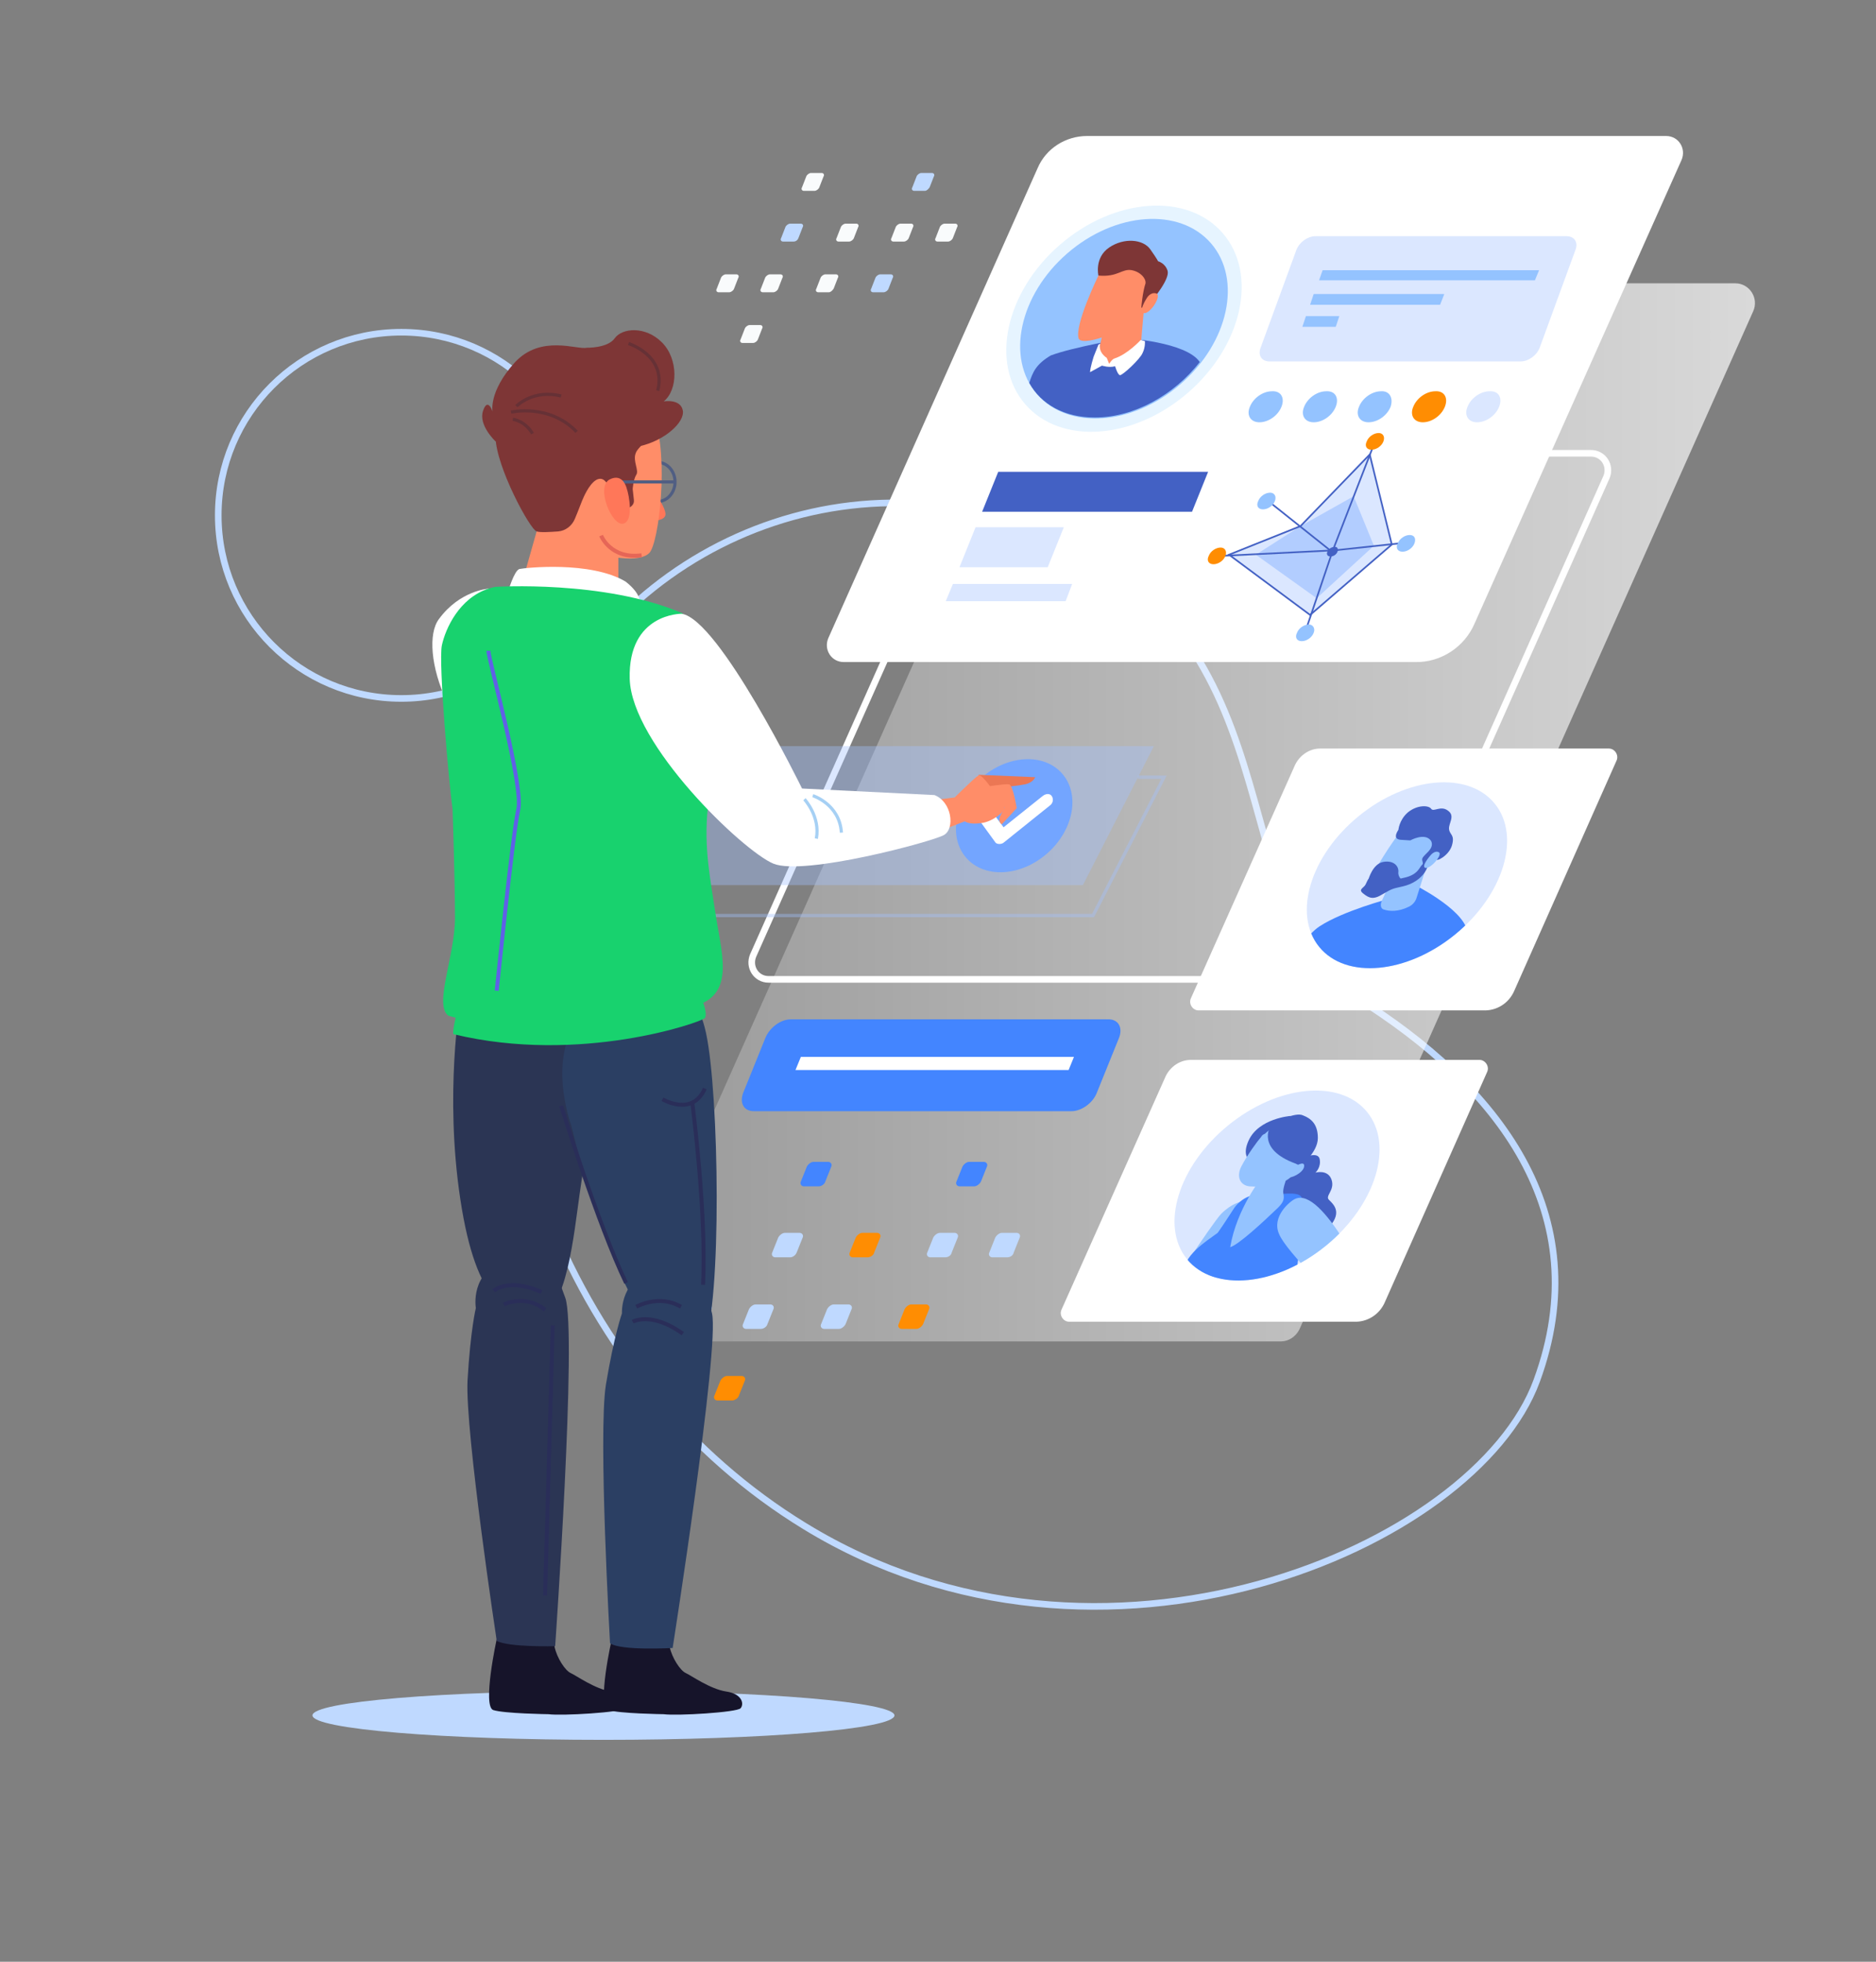 <?xml version="1.0" encoding="utf-8"?>
<!-- Generator: Adobe Illustrator 25.0.1, SVG Export Plug-In . SVG Version: 6.00 Build 0)  -->
<svg version="1.1" id="Layer_1" xmlns="http://www.w3.org/2000/svg" xmlns:xlink="http://www.w3.org/1999/xlink" x="0px" y="0px"
	 viewBox="0 0 314.6 328.9" style="enable-background:new 0 0 314.6 328.9;" xml:space="preserve">
<rect x="0" y="0" width="314.6" height="328.9" fill="#808080" stroke="none"/>
<style type="text/css">
	.st0{display:none;}
	.st1{display:inline;fill:#94C3FF;}
	.st2{fill:none;stroke:#BFD9FF;stroke-width:1.109;stroke-miterlimit:10;}
	.st3{fill:none;stroke:#BFD9FF;stroke-width:1.109;stroke-miterlimit:10;}
	.st4{fill:url(#SVGID_1_);}
	.st5{fill:#FFFFFF;}
	.st6{fill:none;stroke:#FFFFFF;stroke-width:1.109;stroke-miterlimit:10;}
	.st7{opacity:0.39;fill:none;stroke:#A1C2FF;stroke-width:0.554;stroke-miterlimit:10;enable-background:new    ;}
	.st8{fill:#E6F4FF;}
	.st9{fill:#94C3FF;}
	.st10{fill:#4361C4;}
	.st11{fill:#FF8D68;}
	.st12{fill:#7E3636;}
	.st13{opacity:0.39;fill:#A1C2FF;enable-background:new    ;}
	.st14{fill:#FF8D02;}
	.st15{opacity:0.7;fill:#A1C2FF;enable-background:new    ;}
	.st16{fill:none;stroke:#4361C4;stroke-width:0.281;stroke-miterlimit:10;}
	.st17{clip-path:url(#SVGID_3_);}
	.st18{fill:#4385FF;}
	.st19{clip-path:url(#SVGID_5_);}
	.st20{fill:#F9FBFC;}
	.st21{fill:#BFD9FF;}
	.st22{fill:#73A5FF;}
	.st23{fill:none;stroke:#505E83;stroke-width:0.519;stroke-miterlimit:10;}
	.st24{fill:#16142A;}
	.st25{fill:#2B3554;}
	.st26{fill:#FF7759;}
	.st27{fill:#2B3F63;}
	.st28{fill:#18D26E;}
	.st29{fill:none;stroke:#2A2E59;stroke-width:0.666;stroke-miterlimit:10;}
	.st30{fill:none;stroke:#E66657;stroke-width:0.666;stroke-miterlimit:10;}
	.st31{fill:none;stroke:#6060E7;stroke-width:0.666;stroke-miterlimit:10;}
	.st32{fill:none;stroke:#A6D0F4;stroke-width:0.535;stroke-miterlimit:10;}
	.st33{fill:#EB7754;}
	.st34{fill:none;stroke:#663136;stroke-width:0.535;stroke-miterlimit:10;}
</style>
<g id="BACKGROUND" class="st0">
	<rect x="-330.7" y="-109.7" class="st1" width="750" height="500"/>
</g>
<g id="OBJECTS">
	<g>
		<g>
			<g>
				<path class="st2" d="M86.6,135.1c8.4-37.1,47-59.3,83.2-47.7c0.7,0.2,1.5,0.5,2.2,0.7c47.3,16.3,31.8,64.3,55.4,79.1
					c23.7,14.8,40.6,36.2,30.3,64.3c-10.3,28.1-73.2,54.7-122.7,24.4C96,232.1,75.8,182.3,86.6,135.1z"/>
				<ellipse class="st3" cx="67.3" cy="86.4" rx="30.7" ry="30.7"/>
				<g>
					
						<linearGradient id="SVGID_1_" gradientUnits="userSpaceOnUse" x1="104.297" y1="194.461" x2="294.303" y2="194.461" gradientTransform="matrix(1 0 0 -1 0 330.661)">
						<stop  offset="0" style="stop-color:#FFFFFF;stop-opacity:0.2"/>
						<stop  offset="1" style="stop-color:#FFFFFF;stop-opacity:0.7"/>
					</linearGradient>
					<path class="st4" d="M214.8,224.9H107.6c-2.4,0-4-2.5-3-4.7l76.1-170.7c0.5-1.2,1.7-2,3-2H291c2.4,0,4,2.5,3,4.7l-76.1,170.7
						C217.3,224.1,216.1,224.9,214.8,224.9z"/>
					<path class="st5" d="M247.3,104.5L282,26.8c0.8-1.9-0.5-4-2.6-4h-97.1c-3.6,0-6.9,2.1-8.3,5.4L138.9,107c-0.8,1.9,0.5,4,2.6,4
						h95.8C241.6,111.1,245.6,108.5,247.3,104.5z"/>
					<path class="st6" d="M234.8,157.7L269.4,80c0.8-1.9-0.5-4-2.6-4h-97.1c-3.6,0-6.9,2.1-8.3,5.4l-35.1,78.8c-0.8,1.9,0.5,4,2.6,4
						h95.8C229,164.3,233,161.7,234.8,157.7z"/>
					<polyline class="st7" points="190.8,130.3 195.2,130.3 183.3,153.5 111.2,153.5 114.1,147.9 					"/>
					<g>
						<g>
							
								<ellipse transform="matrix(0.756 -0.655 0.655 0.756 11.081 136.465)" class="st8" cx="188.4" cy="53.4" rx="21.9" ry="16.4"/>
							<g>
								
									<ellipse transform="matrix(0.756 -0.655 0.655 0.756 11.082 136.465)" class="st9" cx="188.4" cy="53.4" rx="19.3" ry="14.5"/>
							</g>
						</g>
						<g>
							<g>
								<g>
									<g>
										<path class="st10" d="M188.7,56.7c0,0-8.8,1.5-12.5,2.9c-2.5,1.5-3,2.8-3.6,4.6l0,0c2,3.6,5.9,5.8,11,5.8
											c6.6,0,13.3-3.8,17.6-9.3C198.9,57.3,188.7,56.7,188.7,56.7z"/>
										<path class="st11" d="M185.6,53l-1.5,6.4c-0.2,0.8,0.2,1.5,1,1.6c1.2,0.2,3.1,0.2,5.1-1.1c0.6-0.4,1-1,1.1-1.7
											c0.2-3,0.8-9.1,0.8-9.1L185.6,53z"/>
										<path class="st11" d="M184.2,46.2c0,0-4.1,8.4-3.3,10.6c0.9,1.5,9.2-1.9,10.6-4.2c1.4-2.2,4.5-6.3,2.1-8.8
											C191.1,41.3,187.4,42.1,184.2,46.2z"/>
									</g>
								</g>
								<path class="st12" d="M184.2,46.2c0,0-0.7-3,1.8-4.7s5.7-1.4,6.9,0.3s1.3,2,1.3,2s1.2,0.3,1.6,1.6c0.4,1.3-2.2,4.6-3.2,5.6
									c-1.1,1-0.8,1-0.8,1l-0.4-0.5c0,0,0.2-2.5,0.7-4c0.1-0.8-0.8-1.9-2.3-2.2C188.1,45,187.5,46.5,184.2,46.2z"/>
								<path class="st11" d="M192.3,50c0,0,0.6-1.1,1.6-0.8s-1,3.5-2.1,3.3C190.8,52.3,192.3,50,192.3,50z"/>
								<path class="st5" d="M191.3,57c0,0-2.2,2.4-4.4,3.1c-0.4,0.1-0.9,0.9-0.9,0.9l-0.4-1c0,0-1.5-0.9-1.1-2.4l-0.3,0.2l-0.8,2
									c0,0-0.6,1.9-0.6,2.6l2-1.1c0,0,1.2,0.4,2.2,0.1c0,0,0.4,1.4,0.8,1.5c0.4,0.1,3.4-2.7,3.8-3.7c0.5-1,0.4-2,0.4-2L191.3,57z"
									/>
							</g>
						</g>
					</g>
					<g>
						<path class="st13" d="M255,60.6h-42.1c-1.3,0-2-1-1.5-2.3l6-16.4c0.5-1.3,1.9-2.3,3.2-2.3h42.1c1.3,0,2,1,1.5,2.3l-6,16.4
							C257.7,59.6,256.3,60.6,255,60.6z"/>
						<polygon class="st9" points="257.4,47 221.2,47 221.8,45.3 258.1,45.3 						"/>
						<polygon class="st9" points="241.5,51.1 219.7,51.1 220.3,49.3 242.2,49.3 						"/>
						<polygon class="st9" points="224,54.8 218.4,54.8 219,53 224.6,53 						"/>
					</g>
					<g>
						<path class="st9" d="M214.9,68.2c-0.6,1.5-2.2,2.6-3.7,2.6s-2.2-1.2-1.6-2.6c0.6-1.5,2.2-2.6,3.7-2.6
							C214.8,65.5,215.5,66.7,214.9,68.2z"/>
						<path class="st9" d="M224,68.2c-0.6,1.5-2.2,2.6-3.7,2.6s-2.2-1.2-1.6-2.6c0.6-1.5,2.2-2.6,3.7-2.6
							C223.9,65.5,224.6,66.7,224,68.2z"/>
						<path class="st9" d="M233.2,68.2c-0.6,1.5-2.2,2.6-3.7,2.6s-2.2-1.2-1.6-2.6c0.6-1.5,2.2-2.6,3.7-2.6
							C233,65.5,233.7,66.7,233.2,68.2z"/>
						<path class="st14" d="M242.3,68.2c-0.6,1.5-2.2,2.6-3.7,2.6s-2.2-1.2-1.6-2.6c0.6-1.5,2.2-2.6,3.7-2.6
							C242.2,65.5,242.9,66.7,242.3,68.2z"/>
						<path class="st13" d="M251.4,68.2c-0.6,1.5-2.2,2.6-3.7,2.6s-2.2-1.2-1.6-2.6c0.6-1.5,2.2-2.6,3.7-2.6
							C251.3,65.5,252,66.7,251.4,68.2z"/>
						<g>
							<g>
								<polygon class="st13" points="229.7,76.2 218.1,88.2 206.1,93 219.7,103 233.4,91.3 								"/>
								<polygon class="st15" points="227,83.2 218.1,88.2 210.6,93 220.8,100.3 230.4,91.5 								"/>
								<polygon class="st16" points="229.7,76.2 218.1,88.2 206.1,93 219.7,103.1 233.4,91.3 								"/>
								<path class="st10" d="M224.3,92.5c-0.2,0.5-0.7,0.8-1.2,0.8s-0.7-0.4-0.5-0.8c0.2-0.5,0.7-0.8,1.2-0.8
									C224.2,91.6,224.5,92,224.3,92.5z"/>
								<polyline class="st16" points="212.8,84.1 223.1,92.3 204.8,93.2 								"/>
								<polyline class="st16" points="218.9,105.9 223.5,92.3 235.6,91 								"/>
								<line class="st16" x1="230.4" y1="74.5" x2="223.5" y2="92.3"/>
							</g>
							<path class="st9" d="M213.8,84c-0.3,0.8-1.2,1.4-2,1.4s-1.2-0.6-0.8-1.4c0.3-0.8,1.2-1.4,2-1.4
								C213.7,82.6,214.1,83.2,213.8,84z"/>
							<path class="st14" d="M205.5,93.2c-0.3,0.8-1.2,1.4-2,1.4s-1.2-0.6-0.8-1.4c0.3-0.8,1.2-1.4,2-1.4
								C205.4,91.8,205.8,92.4,205.5,93.2z"/>
							<path class="st9" d="M220.3,106.1c-0.3,0.8-1.2,1.4-2,1.4s-1.2-0.6-0.8-1.4c0.3-0.8,1.2-1.4,2-1.4
								C220.2,104.7,220.6,105.4,220.3,106.1z"/>
							<path class="st9" d="M237.2,91.1c-0.3,0.8-1.2,1.4-2,1.4s-1.2-0.6-0.8-1.4c0.3-0.8,1.2-1.4,2-1.4S237.5,90.3,237.2,91.1z"/>
							<path class="st14" d="M232,74c-0.3,0.8-1.2,1.4-2,1.4s-1.2-0.6-0.8-1.4c0.3-0.8,1.2-1.4,2-1.4C231.9,72.6,232.3,73.2,232,74z
								"/>
						</g>
					</g>
					<g>
						<polygon class="st10" points="199.9,85.8 164.7,85.8 167.4,79.1 202.6,79.1 						"/>
						<polygon class="st13" points="178.7,100.8 158.6,100.8 159.8,97.9 179.8,97.9 						"/>
						<polygon class="st13" points="175.7,95.1 160.9,95.1 163.6,88.4 178.4,88.4 						"/>
					</g>
					<g>
						<path class="st5" d="M253.9,166.2l17.2-38.7c0.4-0.9-0.3-2-1.3-2h-48.4c-1.8,0-3.4,1.1-4.2,2.7l-17.5,39.2
							c-0.4,0.9,0.3,2,1.3,2h47.7C251,169.5,253,168.2,253.9,166.2z"/>
						<g>
							
								<ellipse transform="matrix(0.774 -0.633 0.633 0.774 -39.582 182.586)" class="st13" cx="236" cy="146.7" rx="19" ry="12.8"/>
							<g>
								<g>
									<defs>
										
											<ellipse id="SVGID_2_" transform="matrix(0.774 -0.633 0.633 0.774 -39.582 182.586)" cx="236" cy="146.7" rx="19" ry="12.8"/>
									</defs>
									<clipPath id="SVGID_3_">
										<use xlink:href="#SVGID_2_"  style="overflow:visible;"/>
									</clipPath>
									<g class="st17">
										<path class="st18" d="M237.3,148.4c0,0,7.8,3.9,8.7,7.5c0.8,3.6-2.6,13-2.6,13h-31.2c0,0,5.1-11,9.1-13.6
											s11.6-4.6,11.6-4.6L237.3,148.4z"/>
										<g>
											<g>
												<g>
													<path class="st9" d="M234.1,145.8l-2.4,5.3c-0.3,0.7-0.1,1.3,0.4,1.4c0.9,0.3,2.4,0.4,4.2-0.5c0.6-0.3,1-0.8,1.2-1.3
														c0.8-2.5,2.4-7.6,2.4-7.6L234.1,145.8z"/>
													<path class="st9" d="M234.4,140c0,0-4.9,6.7-4.7,8.7c0.4,1.4,7.6-0.8,9.1-2.6s4.8-4.9,3.3-7.3
														C240.7,136.4,237.6,136.8,234.4,140z"/>
												</g>
												<path class="st10" d="M234.6,139c0,0-0.1,0.1-0.2,0.3c-0.3,0.5-0.7,1.4,0.5,1.5c1.6,0.1,1.6,0.1,1.6,0.1
													s2.5-1.4,3.5,0.1c0.7,1.5-1.7,2.4-1.5,3.2s0.1,0.6-0.2,1s-0.6,1.1-1.7,1.6c-1.1,0.5-2,0.4-3.1,1s-3.2-0.1-3.4-0.6
													c-0.5-0.4-0.8,0.5-1.1,1.1s-1.3,0.8-0.4,1.5c1,0.8,1.7,1.1,3.3,0.1c1.7-1,1.7-0.9,3.4-1.3c1.7-0.4,2.9-1.3,3.6-2.3
													s0.8-2.4,1.4-2.9s0.8,0,0.6,0.6s2.1-0.5,2.6-2.3s-0.4-1.7-0.5-2.7s1.1-2.2-0.2-3.1c-1.2-0.9-2.4,0.3-2.8-0.3
													c-0.4-0.6-2.3-0.7-3.9,0.6c-1.5,1.3-1.6,3-1.6,3"/>
												<path class="st9" d="M239.9,143.4c0,0,0.7-0.9,1.4-0.5s-1.5,2.9-2.3,2.6C238.3,145.2,239.9,143.4,239.9,143.4z"/>
												<path class="st10" d="M229.5,147.4c0,0,0.7-2.6,2.5-2.9c1.8-0.3,2.6,0.8,2.5,1.7s0.7,1.4,0.7,1.4
													S230.6,149.7,229.5,147.4z"/>
											</g>
										</g>
									</g>
								</g>
							</g>
						</g>
					</g>
					<g>
						<path class="st5" d="M232.2,218.4l17.2-38.7c0.4-0.9-0.3-2-1.3-2h-48.4c-1.8,0-3.4,1.1-4.2,2.7L178,219.6
							c-0.4,0.9,0.3,2,1.3,2H227C229.3,221.7,231.3,220.4,232.2,218.4z"/>
					</g>
					<g>
						
							<ellipse transform="matrix(0.774 -0.633 0.633 0.774 -77.412 180.56)" class="st13" cx="214.2" cy="198.7" rx="19.5" ry="13"/>
						<g>
							<g>
								<defs>
									
										<ellipse id="SVGID_4_" transform="matrix(0.774 -0.633 0.633 0.774 -77.412 180.56)" cx="214.2" cy="198.7" rx="19.5" ry="13"/>
								</defs>
								<clipPath id="SVGID_5_">
									<use xlink:href="#SVGID_4_"  style="overflow:visible;"/>
								</clipPath>
								<g class="st19">
									<path class="st10" d="M218.6,194.1c0,0,2.4-1.1,2.7,0.2c0.3,1.4-0.7,2.3-0.7,2.3s2.1-0.6,2.7,1.2c0.6,1.8-1.2,2.7-0.4,3.4
										c0.7,0.7,2.2,2,0.1,4.4c-2.1,2.3-5.1,5-8.6,3.3s-2.4-10.1-2.4-10.1l0.9-2.4L218.6,194.1z"/>
									<path class="st10" d="M216.4,187.1c0,0-5.3,0.4-7,4.1c-1.7,3.7,1.6,4,1.6,4L216.4,187.1z"/>
									<path class="st9" d="M182,212.3c0.3,0.6,0.3,0.6,0.3,0.6s4.1,4.9,7.7,8h7.5c3.9-3.6,9.3-9.8,9.3-10.1
										c0-0.4,4.7-5.5,3.7-7.6s-2.4-1.7-2.4-1.7s-1.5,0.2-3.3,2c-1.7,1.8-10.2,14.9-10.2,14.9s-1.1-2-3.1-3.5s-7.9-4.7-7.9-4.7
										s0.4-2.5,0.3-3c0-0.5-1.5-2.7-1.9-2.2s0.6,2.6,0.6,2.6S181.7,211.7,182,212.3z"/>
									<path class="st18" d="M200.9,217.2c0,0,0.2,1.6,0.7,3.7h15c0.3-3.4,1-10.2,1.5-11.8c0.6-2.2,0.1-6.8,0.2-8.1
										s-3.4-0.8-3.4-0.8l-4.7,0.1l-0.8,0.3c-1,0.4-2,1.2-2.6,2.2c-0.6,0.9-1.4,2.2-2.6,3.9c-1.9,1.4-6,3.9-5.7,7
										C198.7,216.8,200.9,217.2,200.9,217.2z"/>
									<path class="st9" d="M211.6,197.4c0,0-4.2,5.2-5.3,11.7c1.4-0.4,5.5-4.2,8-6.6c1-1,1.1-1.5,0.9-2.5
										c-0.1-0.5,0.3-1.9,0.9-3.4C216.5,194.5,211.6,197.4,211.6,197.4z"/>
									<path class="st9" d="M224.8,218.6c0,0,0.7,0.9,1.7,2.3h6.7c-1.3-1.7-2.3-3.1-2.6-3.6c-1.1-1.7-8.8-18.4-13.4-16.3
										c-0.9,0.4-4,3-2.7,5.9C215.7,209.9,224.8,218.6,224.8,218.6z"/>
									<g>
										<g>
											<g>
												<path class="st9" d="M211.5,190.6c-0.7,0.8-2.3,3-3.3,4.9c-0.9,1.7-0.3,3.2,1.3,3.4c2.3,0.2,5.8-0.3,7-1.6
													c1.7-2,5.4-5.4,3.9-8.1c-1.5-2.6-4.8-2.3-8.3,0.9C211.8,190.2,211.6,190.4,211.5,190.6z"/>
											</g>
										</g>
										<path class="st10" d="M213,188.9c0,0-2.3,3.8,4.3,6.2l0.8,0.4c0,0,2.9-2.3,2.9-4.7s-1.2-3.3-2.5-3.8
											C217.3,186.4,213.9,188,213,188.9z"/>
									</g>
									<path class="st9" d="M217.1,195.6c0,0,1.7-1.1,1.6-0.1c0,1.1-2.4,2.2-2.6,1.8C215.9,196.9,217.1,195.6,217.1,195.6z"/>
								</g>
							</g>
						</g>
					</g>
					<g>
						<path class="st18" d="M179.7,186.3h-53.3c-1.6,0-2.4-1.3-1.8-3l3.8-9.4c0.7-1.6,2.5-3,4.2-3h53.3c1.6,0,2.4,1.3,1.8,3
							l-3.8,9.4C183.2,185,181.3,186.3,179.7,186.3z"/>
						<polygon class="st5" points="179.2,179.4 133.4,179.4 134.3,177.2 180.1,177.2 						"/>
					</g>
					<g>
						<g>
							<path class="st20" d="M136.6,32h-1.8c-0.3,0-0.5-0.3-0.3-0.6l0.7-1.8c0.1-0.3,0.5-0.6,0.8-0.6h1.8c0.3,0,0.5,0.3,0.3,0.6
								l-0.7,1.8C137.3,31.7,136.9,32,136.6,32z"/>
							<path class="st21" d="M155.1,32h-1.8c-0.3,0-0.5-0.3-0.3-0.6l0.7-1.8c0.1-0.3,0.5-0.6,0.8-0.6h1.8c0.3,0,0.5,0.3,0.3,0.6
								l-0.7,1.8C155.7,31.7,155.4,32,155.1,32z"/>
						</g>
						<g>
							<path class="st21" d="M133.1,40.5h-1.8c-0.3,0-0.5-0.3-0.3-0.6l0.7-1.8c0.1-0.3,0.5-0.6,0.8-0.6h1.8c0.3,0,0.5,0.3,0.3,0.6
								l-0.7,1.8C133.8,40.2,133.5,40.5,133.1,40.5z"/>
							<path class="st20" d="M142.4,40.5h-1.8c-0.3,0-0.5-0.3-0.3-0.6l0.7-1.8c0.1-0.3,0.5-0.6,0.8-0.6h1.8c0.3,0,0.5,0.3,0.3,0.6
								l-0.7,1.8C143.1,40.2,142.7,40.5,142.4,40.5z"/>
							<path class="st20" d="M151.6,40.5h-1.8c-0.3,0-0.5-0.3-0.3-0.6l0.7-1.8c0.1-0.3,0.5-0.6,0.8-0.6h1.8c0.3,0,0.5,0.3,0.3,0.6
								l-0.7,1.8C152.3,40.2,151.9,40.5,151.6,40.5z"/>
							<path class="st20" d="M159,40.5h-1.8c-0.3,0-0.5-0.3-0.3-0.6l0.7-1.8c0.1-0.3,0.5-0.6,0.8-0.6h1.8c0.3,0,0.5,0.3,0.3,0.6
								l-0.7,1.8C159.7,40.2,159.3,40.5,159,40.5z"/>
						</g>
						<g>
							<path class="st20" d="M129.7,49h-1.8c-0.3,0-0.5-0.3-0.3-0.6l0.7-1.8c0.1-0.3,0.5-0.6,0.8-0.6h1.8c0.3,0,0.5,0.3,0.3,0.6
								l-0.7,1.8C130.4,48.7,130,49,129.7,49z"/>
							<path class="st20" d="M122.3,49h-1.8c-0.3,0-0.5-0.3-0.3-0.6l0.7-1.8c0.1-0.3,0.5-0.6,0.8-0.6h1.8c0.3,0,0.5,0.3,0.3,0.6
								l-0.7,1.8C123,48.7,122.6,49,122.3,49z"/>
							<path class="st20" d="M139,49h-1.8c-0.3,0-0.5-0.3-0.3-0.6l0.7-1.8c0.1-0.3,0.5-0.6,0.8-0.6h1.8c0.3,0,0.5,0.3,0.3,0.6
								l-0.7,1.8C139.6,48.7,139.3,49,139,49z"/>
							<path class="st21" d="M148.2,49h-1.8c-0.3,0-0.5-0.3-0.3-0.6l0.7-1.8c0.1-0.3,0.5-0.6,0.8-0.6h1.8c0.3,0,0.5,0.3,0.3,0.6
								l-0.7,1.8C148.9,48.7,148.5,49,148.2,49z"/>
						</g>
						<g>
							<path class="st20" d="M126.3,57.5h-1.8c-0.3,0-0.5-0.3-0.3-0.6l0.7-1.8c0.1-0.3,0.5-0.6,0.8-0.6h1.8c0.3,0,0.5,0.3,0.3,0.6
								l-0.7,1.8C127,57.2,126.6,57.5,126.3,57.5z"/>
						</g>
					</g>
					<g>
						<g>
							<path class="st18" d="M137.3,198.9h-2.5c-0.4,0-0.7-0.4-0.5-0.8l1-2.5c0.2-0.4,0.7-0.8,1.1-0.8h2.5c0.4,0,0.7,0.4,0.5,0.8
								l-1,2.5C138.3,198.5,137.8,198.9,137.3,198.9z"/>
							<path class="st18" d="M163.4,198.9h-2.5c-0.4,0-0.7-0.4-0.5-0.8l1-2.5c0.2-0.4,0.7-0.8,1.1-0.8h2.5c0.4,0,0.7,0.4,0.5,0.8
								l-1,2.5C164.3,198.5,163.8,198.9,163.4,198.9z"/>
						</g>
						<g>
							<path class="st21" d="M132.5,210.8H130c-0.4,0-0.7-0.4-0.5-0.8l1-2.5c0.2-0.4,0.7-0.8,1.1-0.8h2.5c0.4,0,0.7,0.4,0.5,0.8
								l-1,2.5C133.4,210.5,132.9,210.8,132.5,210.8z"/>
							<path class="st14" d="M145.5,210.8H143c-0.4,0-0.7-0.4-0.5-0.8l1-2.5c0.2-0.4,0.7-0.8,1.1-0.8h2.5c0.4,0,0.7,0.4,0.5,0.8
								l-1,2.5C146.5,210.5,145.9,210.8,145.5,210.8z"/>
							<path class="st21" d="M158.5,210.8H156c-0.4,0-0.7-0.4-0.5-0.8l1-2.5c0.2-0.4,0.7-0.8,1.1-0.8h2.5c0.4,0,0.7,0.4,0.5,0.8
								l-1,2.5C159.5,210.5,159,210.8,158.5,210.8z"/>
							<path class="st21" d="M168.9,210.8h-2.5c-0.4,0-0.7-0.4-0.5-0.8l1-2.5c0.2-0.4,0.7-0.8,1.1-0.8h2.5c0.4,0,0.7,0.4,0.5,0.8
								l-1,2.5C169.9,210.5,169.4,210.8,168.9,210.8z"/>
						</g>
						<g>
							<path class="st21" d="M127.6,222.8h-2.5c-0.4,0-0.7-0.4-0.5-0.8l1-2.5c0.2-0.4,0.7-0.8,1.1-0.8h2.5c0.4,0,0.7,0.4,0.5,0.8
								l-1,2.5C128.6,222.4,128.1,222.8,127.6,222.8z"/>
							<path class="st21" d="M117.2,222.8h-2.5c-0.4,0-0.7-0.4-0.5-0.8l1-2.5c0.2-0.4,0.7-0.8,1.1-0.8h2.5c0.4,0,0.7,0.4,0.5,0.8
								l-1,2.5C118.2,222.4,117.7,222.8,117.2,222.8z"/>
							<path class="st21" d="M140.7,222.8h-2.5c-0.4,0-0.7-0.4-0.5-0.8l1-2.5c0.2-0.4,0.7-0.8,1.1-0.8h2.5c0.4,0,0.7,0.4,0.5,0.8
								l-1,2.5C141.6,222.4,141.1,222.8,140.7,222.8z"/>
							<path class="st14" d="M153.7,222.8h-2.5c-0.4,0-0.7-0.4-0.5-0.8l1-2.5c0.2-0.4,0.7-0.8,1.1-0.8h2.5c0.4,0,0.7,0.4,0.5,0.8
								l-1,2.5C154.6,222.4,154.1,222.8,153.7,222.8z"/>
						</g>
						<g>
							<path class="st14" d="M122.8,234.8h-2.5c-0.4,0-0.7-0.4-0.5-0.8l1-2.5c0.2-0.4,0.7-0.8,1.1-0.8h2.5c0.4,0,0.7,0.4,0.5,0.8
								l-1,2.5C123.8,234.4,123.2,234.8,122.8,234.8z"/>
						</g>
					</g>
					<g>
						<polygon class="st13" points="181.6,148.4 109.5,148.4 121.5,125.1 193.5,125.1 						"/>
						<g>
							
								<ellipse transform="matrix(0.75 -0.662 0.662 0.75 -47.919 146.775)" class="st22" cx="170" cy="136.7" rx="10.7" ry="8.4"/>
							<path class="st5" d="M167.6,141.5c-0.3,0-0.6-0.1-0.7-0.3l-2.4-3.3c-0.3-0.5-0.2-1.2,0.4-1.6c0.6-0.5,1.3-0.5,1.6,0l1.8,2.4
								l6.5-5.2c0.6-0.5,1.3-0.5,1.6,0s0.2,1.2-0.4,1.6l-7.6,6.1C168.2,141.4,167.9,141.5,167.6,141.5z"/>
						</g>
						<g>
							<path class="st23" d="M113.2,80.8c0,1.8-1.3,3.3-3,3.3c-1.6,0-3-1.5-3-3.3s1.3-3.3,3-3.3C111.9,77.5,113.2,79,113.2,80.8z"/>
							<path class="st5" d="M81.9,98.7c0,0-4.8,0.3-8.3,5.1c-3.6,4.8,1.6,22.5,16.9,29.6c10,3.9,10.7-5,8.2-11.2S89,100.2,81.9,98.7
								z"/>
							<path class="st21" d="M150,287.6c0,2.3-21.9,4.1-48.8,4.1s-48.8-1.8-48.8-4.1c0-2.3,21.9-4.1,48.8-4.1S150,285.4,150,287.6z"
								/>
							<g>
								<path class="st24" d="M83.4,274.4c0,0,1-2.2,4.9-1.6c3.8,0.6,4.3,1.3,4.7,3.3c0.4,1.9,1.8,4,2.7,4.4
									c0.9,0.4,4.1,2.7,6.8,3.1c2.7,0.4,3,2.1,2.4,2.8c-0.6,0.7-10.7,1.3-12.9,1c0,0-7.5-0.1-9.3-0.7
									C80.9,286,83.2,275.1,83.4,274.4z"/>
								<path class="st24" d="M102.7,274.4c0,0,1-2.2,4.9-1.6c3.8,0.6,4.3,1.3,4.7,3.3c0.4,1.9,1.8,4,2.7,4.4
									c0.9,0.4,4.1,2.7,6.8,3.1c2.7,0.4,3,2.1,2.4,2.8c-0.6,0.7-10.7,1.3-12.9,1c0,0-7.5-0.1-9.3-0.7
									C100.1,286,102.5,275.1,102.7,274.4z"/>
								<path class="st25" d="M79.8,219.3c0,0-1.1-6.1,5.3-8.2c6.5-2.1,7.7,0.9,9.7,6.5S93.1,276,93.1,276s-7.9,0.2-9.8-0.9
									c0,0-5.3-35-4.9-43.6C78.9,222.9,79.8,219.3,79.8,219.3z"/>
							</g>
							<path class="st26" d="M110.1,83.1c0,0,1.5,2,1.5,3.1s-2,1.1-2,1.1L110.1,83.1z"/>
							<path class="st11" d="M102.8,62.2c0,0,4.4,1.1,6.9,7.8s0.8,21-0.8,22.7c-1.7,1.7-6.7,1-13.6-1.3c-7.4-2.4-9.8-10.1-11.2-15.1
								C81.5,66.7,89.9,56.7,102.8,62.2z"/>
							<path class="st11" d="M87.1,99.3l3.6-12.7c0,0,7.1-2.1,11.5,2.7l1.5,2.1v8.3C103.7,99.6,96.3,101.1,87.1,99.3z"/>
							<path class="st25" d="M77.2,167.8c0,0-2.7,15.5,0,33.3s8,19.5,12.9,19.5s6.2-14.2,7.1-20.4s4.4-27.5-2.2-32.4
								C88.3,162.9,80.8,162.5,77.2,167.8z"/>
							<path class="st27" d="M95.8,188.7c0,0-5.3-14.2,4-20.4s16.4-5.3,18.6,4.9s2.7,45.3-0.4,52.4
								C114.9,232.6,103.8,221.6,95.8,188.7z"/>
							<path class="st5" d="M85.2,99.2c0,0,1-3.5,1.9-3.8C88,95.2,99,94,104.9,97.5c2.7,2.1,2.4,3.6,2.4,3.6S89.6,97.7,85.2,99.2z"
								/>
							<path class="st28" d="M117.8,167.8c0,0,0.9,2.1,0.4,2.9c-0.7,0.7-20.9,7.8-42.1,2.7c-0.4,0,0.5-3.6,0.5-3.6L117.8,167.8z"/>
							<path class="st28" d="M75.9,135.7c-0.6-4.1-2.4-24.6-1.8-27.5c0.6-2.8,2.9-7.9,7.8-9.5c0.3-0.1,0.7-0.2,1.1-0.3
								c0,0,18.3-1.2,31.4,4.4c0,0,4.5,3.7,5.3,22.6c0,0-0.2,3.2-1,10c-0.7,6.8,0.4,11.8,1.4,18.5c1.1,6.8,3.2,13.5-4.6,15
								c-7.5,1.4-28.2,5-40.3,1.4c-2.5-1.8,1.1-10,1.1-16.4S75.9,135.7,75.9,135.7z"/>
							<path class="st27" d="M104.3,220.2c0,0-0.4-6.2,6.2-7.5c6.7-1.3,7.5,1.8,8.9,7.5c1.3,5.8-6.6,56.1-6.6,56.1
								s-8.7,0.5-10.5-0.8c0,0-2-34.9-0.7-43.3C103,223.8,104.3,220.2,104.3,220.2z"/>
							<path class="st29" d="M94.1,185.4c0,0,6.2,20,10.9,29.7"/>
							<path class="st29" d="M106.7,219.1c0,0,3.8-2.2,7.5,0"/>
							<path class="st29" d="M106.1,221.6c0,0,3.1-1.8,8.4,2"/>
							<path class="st29" d="M82.8,216.4c0,0,2.4-2.2,8,0.2"/>
							<path class="st29" d="M84.5,218.7c0,0,3.6-1.8,6.9,0.9"/>
							<line class="st29" x1="92.7" y1="222.2" x2="91.4" y2="267.5"/>
							<path class="st29" d="M111.1,184.3c0,0,5,3,7.1-1.8"/>
							<path class="st29" d="M116.1,184.9c0,0,2.4,18.4,1.8,30.5"/>
							<path class="st30" d="M100.8,89.8c0,0,1.6,4,6.8,3.3"/>
							<path class="st12" d="M107.5,65.1c0,0,2.5,3.5,2.7,5.5c0.2,2.1-3.2,4.1-3.6,5.4c-0.5,1.3,0.6,2.9,0.1,3.6
								c-0.5,0.8-0.6,2.4-0.6,2.4l0.2,1.8c0.1,0.7-0.4,1.2-1,1.4l-0.4,0.1c-0.5,0.1-1.1-0.2-1.3-0.7c-0.6-1.4-1.7-4.1-2.7-4.3
								c-1.3-0.3-2.5,1.9-3,3c-0.3,0.6-0.9,2.3-1.5,3.7c-0.5,1.2-1.6,2-2.8,2.1c-1.4,0.1-3,0.2-3.6,0c-1.1-0.3-6.8-10.8-6.9-15.8
								c-0.2-5.1,3.3-10.1,7-11.7C93.6,59.9,100.7,58.5,107.5,65.1z"/>
							<path class="st31" d="M81.9,109.1c0,1.4,6,22.9,5,26.7c-0.9,3.8-3.6,30.3-3.6,30.3"/>
							<path class="st32" d="M82,99.4"/>
							<path class="st12" d="M98.4,58.3c0,0,3.5,0.1,4.7-1.6s5.1-2.1,7.9,0.7s2.7,8,0.3,9.9c0,0,2.8-0.5,3.2,1.5
								c0.4,2-3.1,5.1-7.2,6c0,0-6.7-1.9-8.7-0.7c-2,1.2-15.5-0.1-15.5-0.1s-2.9-2.7-2.1-5.1s1.6,0.1,1.6,0.1s-0.7-3.3,3.7-8.2
								C90.7,56,96.8,58.7,98.4,58.3z"/>
							<path class="st33" d="M164.1,129.9l9.5,0.4c0,0-0.3,0.9-1.7,1.2c-1.5,0.3-7,0.9-7,0.9L164.1,129.9z"/>
							<path class="st11" d="M165.3,131.9c0,0,3.2-0.5,3.9-0.4s1.3,4,1.3,4l-2.5,2.7c0,0-0.9-0.4,0-1.9l0.5-0.9l-3.9-1.5
								L165.3,131.9z"/>
							<g>
								<path class="st11" d="M156.1,134.2l4-0.5c0,0,3.3-3.3,4-3.7s4,4.8,4.4,5.5c0,0.5-2,2.3-4,2.5c-2,0.3-2.7-0.3-2.7-0.3
									l-4.4,1.7L156.1,134.2z"/>
								<g>
									<path class="st5" d="M114.3,102.9c0,0-9-0.1-8.7,10.9s19,28.9,24.1,31s26.7-3.7,28.6-4.8c1.9-1.1,1.3-5.6-1.6-6.7
										l-22.2-1.1C134.5,132.2,120.6,103.8,114.3,102.9z"/>
									<path class="st32" d="M134.9,134c0,0,2.7,2.9,2,6.6"/>
									<path class="st32" d="M136.3,133.4c0,0,4.5,1.4,4.8,6.2"/>
								</g>
							</g>
							<line class="st23" x1="113.2" y1="80.8" x2="104" y2="80.8"/>
							<path class="st26" d="M105.1,81.9c0,0-0.6-2.7-2.9-1.5c-2.3,1.3,0.4,7.8,2.3,7.4C106.3,87.4,105.5,83,105.1,81.9z"/>
							<path class="st34" d="M85.7,69.1c0,0,6.4-1.5,11,3.3"/>
							<path class="st34" d="M86.6,68.1c0,0,2.8-2.9,7.5-1.7"/>
							<path class="st34" d="M86,70.3c0,0,2,0.2,3.3,2.4"/>
							<path class="st34" d="M105.4,57.6c0,0,6.4,2,4.9,7.9"/>
						</g>
					</g>
				</g>
			</g>
		</g>
	</g>
</g>
</svg>
